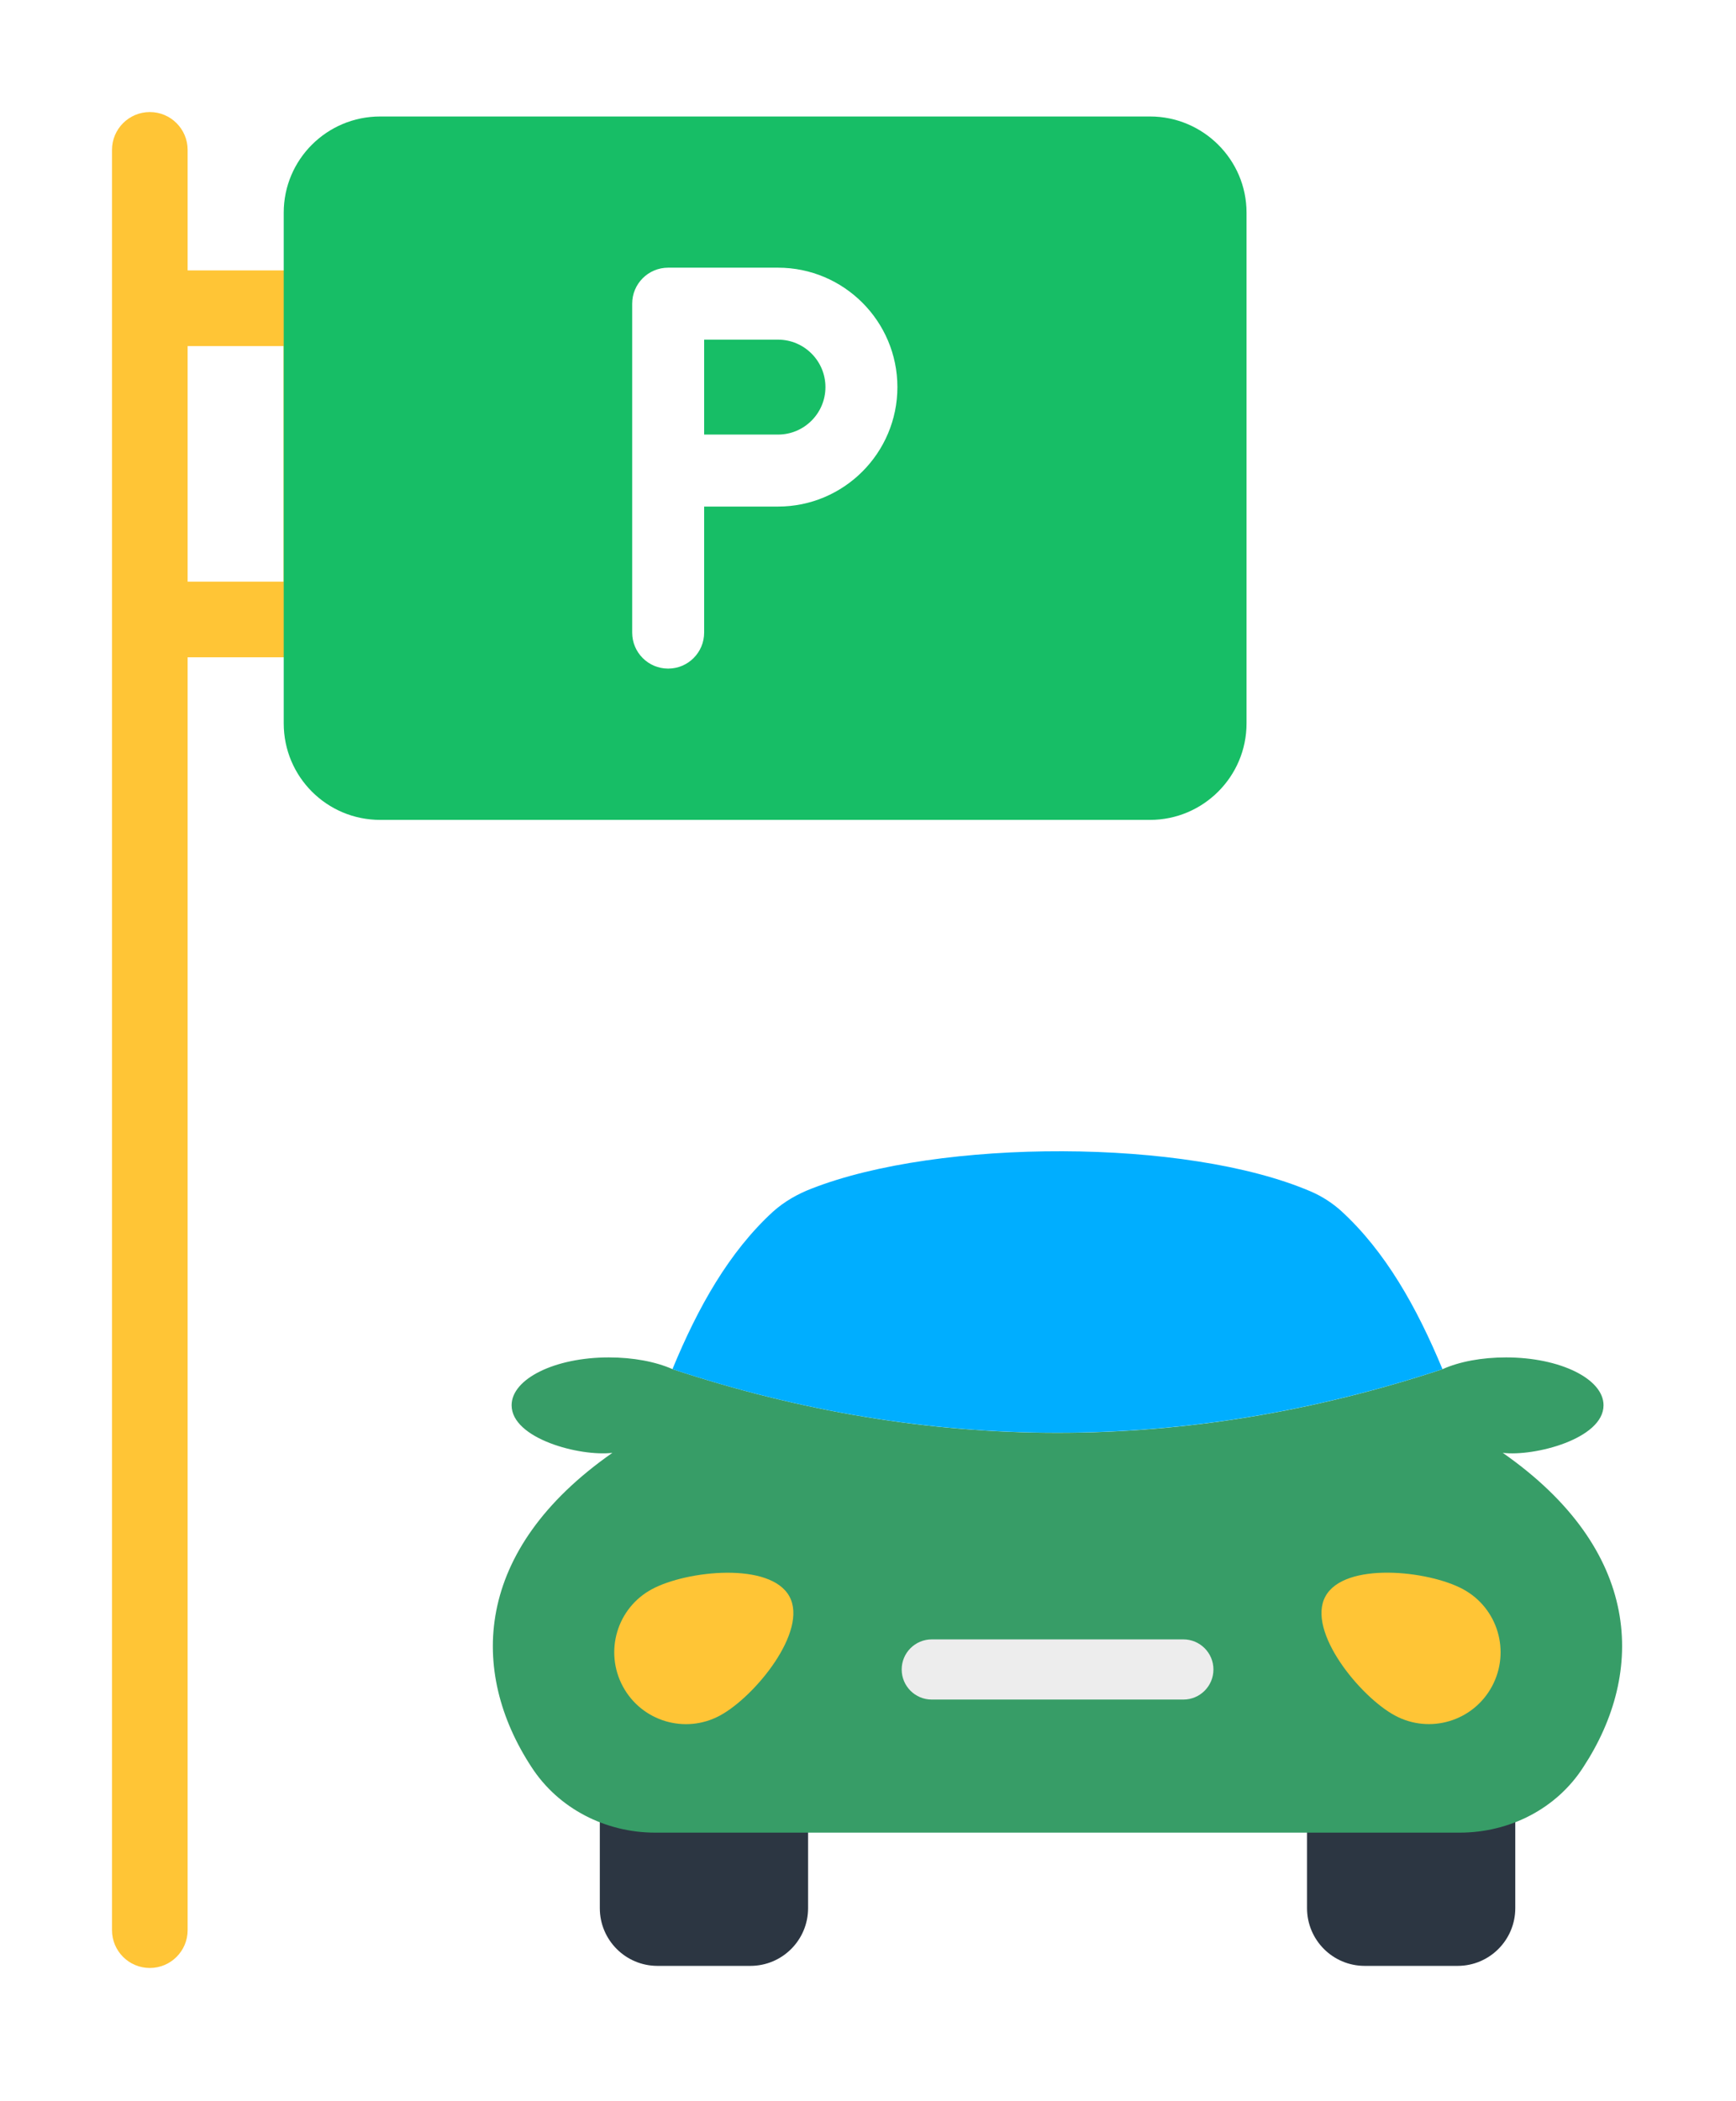 <svg width="62" height="75" viewBox="0 0 62 75" fill="none" xmlns="http://www.w3.org/2000/svg">
<g filter="url(#filter0_d_1133_15910)">
<path d="M28.86 60.473V64.112C28.86 65.25 27.938 66.172 26.8 66.172H23.481C22.344 66.172 21.422 65.25 21.422 64.112V60.473H28.86Z" fill="#2C3642"/>
<path d="M54.117 60.473V64.112C54.117 65.25 53.196 66.172 52.058 66.172H48.739C47.602 66.172 46.68 65.25 46.68 64.112V60.473H54.117Z" fill="#2C3642"/>
<path d="M56.549 59.074C55.593 60.567 53.906 61.416 52.133 61.416H23.397C21.635 61.416 19.948 60.567 18.981 59.074C16.758 55.679 16.887 51.339 21.871 47.859C20.711 47.998 18.272 47.354 18.272 46.161C18.272 45.216 19.819 44.453 21.742 44.453C22.612 44.453 23.407 44.603 24.02 44.872C33.183 47.902 42.358 47.902 51.521 44.872C52.123 44.603 52.918 44.453 53.788 44.453C55.711 44.453 57.269 45.216 57.269 46.161C57.269 47.364 54.787 47.998 53.67 47.859C58.654 51.339 58.773 55.679 56.549 59.074Z" fill="#379D67"/>
<path d="M51.517 44.872C42.348 47.897 33.181 47.898 24.016 44.872C24.929 42.659 26.035 40.693 27.604 39.253C28.012 38.888 28.485 38.619 28.989 38.426C33.544 36.643 42.375 36.621 46.822 38.533C47.22 38.705 47.585 38.942 47.907 39.232C49.476 40.671 50.593 42.648 51.517 44.872Z" fill="#00AEFF"/>
<path d="M28.196 52.99C28.866 54.232 26.958 56.565 25.712 57.237C24.466 57.909 22.916 57.441 22.246 56.199C21.574 54.952 22.035 53.398 23.281 52.727C24.527 52.055 27.524 51.743 28.196 52.99Z" fill="#FFC536"/>
<path d="M47.334 52.988C46.664 54.23 48.572 56.563 49.818 57.235C51.064 57.907 52.615 57.439 53.284 56.197C53.956 54.95 53.495 53.397 52.249 52.725C51.003 52.053 48.006 51.741 47.334 52.988Z" fill="#FFC536"/>
<path d="M42.263 56.666H33.277C32.684 56.666 32.203 56.185 32.203 55.592C32.203 54.999 32.684 54.518 33.277 54.518H42.263C42.856 54.518 43.337 54.999 43.337 55.592C43.337 56.185 42.856 56.666 42.263 56.666Z" fill="#EDEDED"/>
<path d="M11.478 5.652H6.701V1.351C6.701 0.605 6.096 0 5.351 0C4.605 0 4 0.605 4 1.351V7.002V18.112V64.897C4 65.643 4.605 66.247 5.351 66.247C6.096 66.247 6.701 65.643 6.701 64.897V19.463H11.478C12.224 19.463 12.829 18.858 12.829 18.112V7.002C12.829 6.256 12.224 5.652 11.478 5.652ZM10.128 16.762H6.701V8.353H10.128V16.762Z" fill="#FFC536"/>
<path d="M44.519 3.589V21.822C44.519 23.726 42.966 25.266 41.075 25.266H13.577C11.672 25.266 10.133 23.726 10.133 21.822V3.589C10.133 1.698 11.672 0.158 13.577 0.158H41.075C42.966 0.158 44.519 1.698 44.519 3.589Z" fill="#17BE66"/>
<path d="M27.787 5.555H23.863C23.153 5.555 22.578 6.13 22.578 6.839V12.797V18.581C22.578 19.291 23.153 19.866 23.863 19.866C24.572 19.866 25.148 19.291 25.148 18.581V14.082H27.787C30.137 14.082 32.05 12.169 32.05 9.818C32.05 7.467 30.137 5.555 27.787 5.555ZM27.787 11.512H25.148V8.124H27.787C28.721 8.124 29.48 8.884 29.48 9.818C29.48 10.752 28.721 11.512 27.787 11.512Z" fill="white"/>
</g>
<defs>
<filter id="filter0_d_1133_15910" x="0" y="0" width="61.934" height="74.248" filterUnits="userSpaceOnUse" color-interpolation-filters="sRGB">
<feFlood flood-opacity="0" result="BackgroundImageFix"/>
<feColorMatrix in="SourceAlpha" type="matrix" values="0 0 0 0 0 0 0 0 0 0 0 0 0 0 0 0 0 0 127 0" result="hardAlpha"/>
<feOffset dy="4"/>
<feGaussianBlur stdDeviation="2"/>
<feComposite in2="hardAlpha" operator="out"/>
<feColorMatrix type="matrix" values="0 0 0 0 0 0 0 0 0 0 0 0 0 0 0 0 0 0 0.08 0"/>
<feBlend mode="normal" in2="BackgroundImageFix" result="effect1_dropShadow_1133_15910"/>
<feBlend mode="normal" in="SourceGraphic" in2="effect1_dropShadow_1133_15910" result="shape"/>
</filter>
</defs>
</svg>
